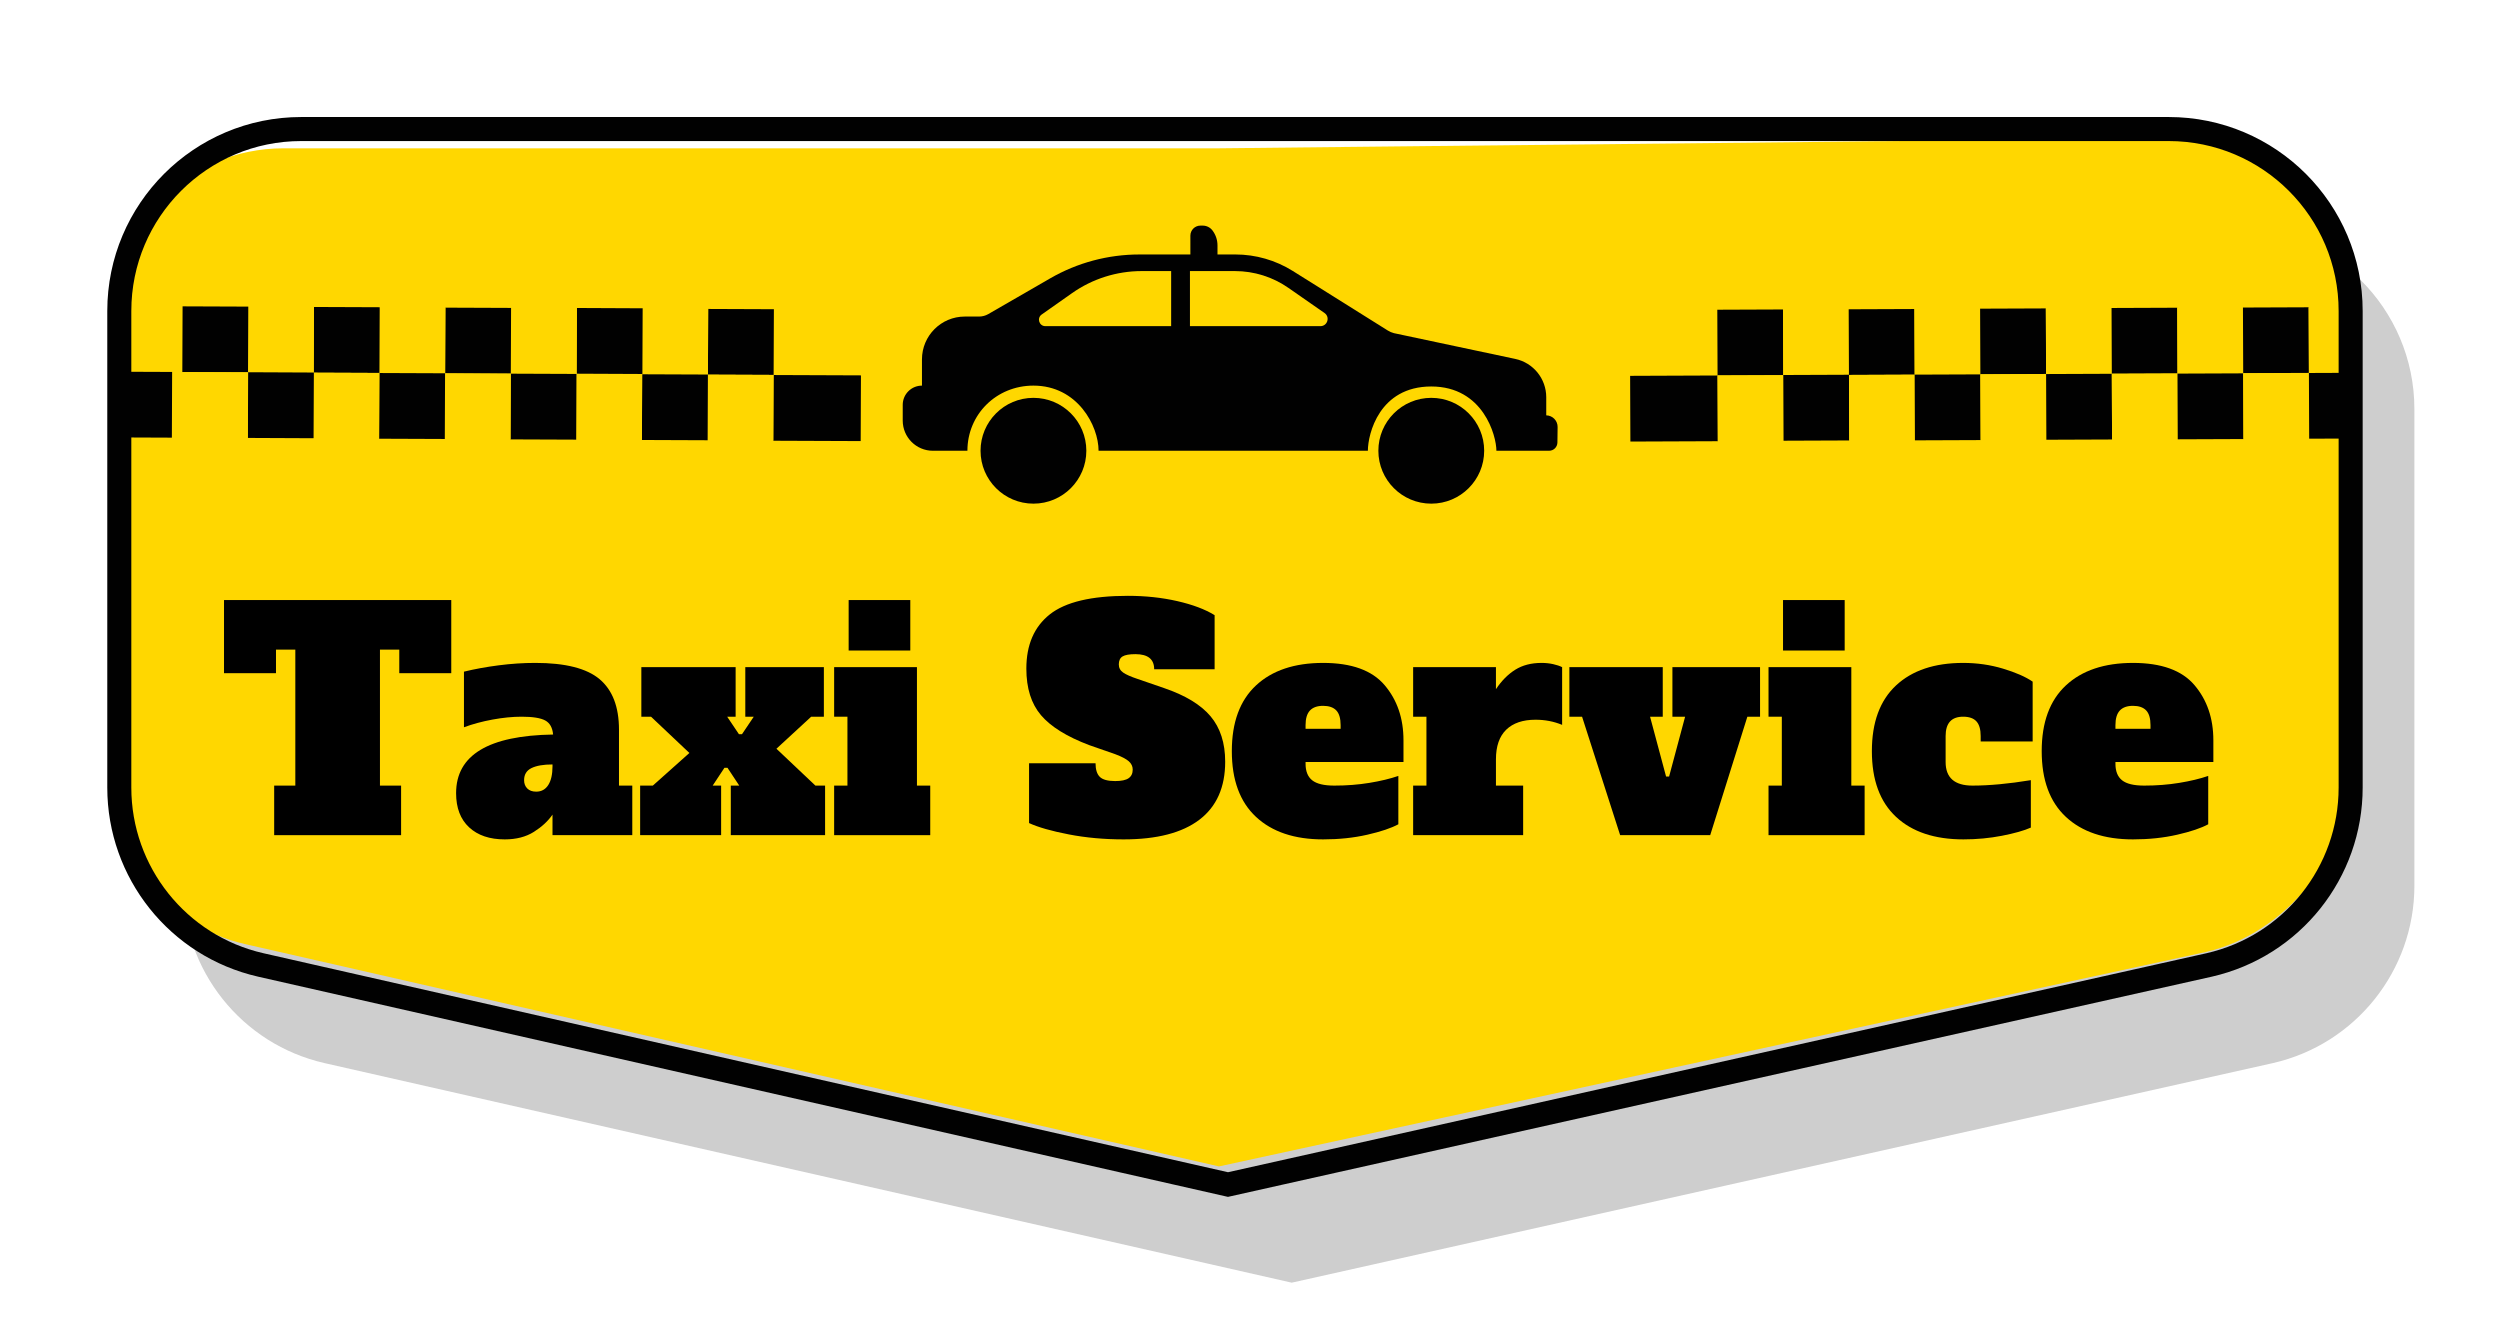 <?xml version="1.0" encoding="utf-8"?>
<!-- Generator: Adobe Illustrator 16.0.0, SVG Export Plug-In . SVG Version: 6.00 Build 0)  -->
<!DOCTYPE svg PUBLIC "-//W3C//DTD SVG 1.1//EN" "http://www.w3.org/Graphics/SVG/1.1/DTD/svg11.dtd">
<svg version="1.1" id="Layer_1" xmlns="http://www.w3.org/2000/svg" xmlns:xlink="http://www.w3.org/1999/xlink" x="0px" y="0px"
	 width="455px" height="240px" viewBox="0 0 455 240" enable-background="new 0 0 455 240" xml:space="preserve">
<g>
	<g>
		<defs>
			<rect id="SVGID_1_" x="-500.449" y="-206.6" width="1018.449" height="1018.448"/>
		</defs>
		<clipPath id="SVGID_2_">
			<use xlink:href="#SVGID_1_"  overflow="visible"/>
		</clipPath>
		<g opacity="0.65" clip-path="url(#SVGID_2_)">
			<g>
				<defs>
					<rect id="SVGID_3_" x="33.311" y="41.348" width="406.105" height="192.103"/>
				</defs>
				<clipPath id="SVGID_4_">
					<use xlink:href="#SVGID_3_"  overflow="visible"/>
				</clipPath>
				<path clip-path="url(#SVGID_4_)" fill="#B3B3B3" d="M235.093,41.349H66.43c-18.291,0-33.12,14.828-33.12,33.12v86.726
					c0,15.45,10.685,28.852,25.749,32.289l176.033,39.964l178.575-39.964c15.063-3.438,25.752-16.839,25.752-32.289V74.469
					c0-18.292-14.831-33.12-33.124-33.12H235.093z"/>
			</g>
		</g>
		<path clip-path="url(#SVGID_2_)" fill="#FFD700" d="M221.85,26.992H51.597c-17.412,0-31.53,14.116-31.53,31.529v82.559
			c0,14.71,10.172,27.465,24.514,30.738l177.269,40.47l179.66-39.042c14.342-3.273,26.31-17.753,26.31-32.462V57.821
			c0-17.413-16.112-32.674-33.521-32.674L221.85,26.992z"/>
		<path clip-path="url(#SVGID_2_)" fill="#010101" d="M197.713,82.038c0,5.317-4.308,9.627-9.627,9.627
			c-5.316,0-9.627-4.311-9.627-9.627s4.311-9.629,9.627-9.629C193.405,72.409,197.713,76.721,197.713,82.038"/>
		<path clip-path="url(#SVGID_2_)" fill="#010101" d="M270.119,82.038c0,5.317-4.31,9.627-9.628,9.627
			c-5.315,0-9.628-4.311-9.628-9.627s4.313-9.629,9.628-9.629C265.81,72.409,270.119,76.721,270.119,82.038"/>
		<path clip-path="url(#SVGID_2_)" fill="#010101" d="M199.94,82.038c0-4.537-3.818-11.856-11.854-11.856
			c-6.766,0-12.017,5.252-12.017,11.856h-6.285c-3.03,0-5.488-2.459-5.488-5.49v-2.865c0-1.934,1.566-3.5,3.501-3.5v-4.773
			c0-4.307,3.49-7.797,7.797-7.797h2.605c0.585,0,1.16-0.156,1.67-0.449l11.274-6.507c4.931-2.845,10.52-4.342,16.213-4.342h9.293
			V42.89c0-1.011,0.819-1.829,1.83-1.829h0.421c0.688,0,1.337,0.32,1.755,0.863c0.601,0.781,0.927,1.739,0.927,2.727v1.662h3.259
			c3.695,0,7.313,1.041,10.442,3.001l17.29,10.837c0.342,0.214,0.716,0.377,1.105,0.48l22.092,4.691
			c3.295,0.698,5.646,3.606,5.646,6.97v3.3c1.158,0.021,2.081,0.97,2.069,2.126l-0.036,2.819c-0.008,0.832-0.685,1.5-1.516,1.5
			h-9.588c0-2.732-2.388-11.696-11.855-11.696s-11.537,8.645-11.537,11.696H199.94z"/>
		<path clip-path="url(#SVGID_2_)" fill="#FFD700" d="M189.589,57.238l5.522-3.886c3.712-2.614,8.144-4.017,12.683-4.017h5.355
			v10.025h-22.889C189.121,59.361,188.658,57.895,189.589,57.238"/>
		<path clip-path="url(#SVGID_2_)" fill="#FFD700" d="M216.57,49.336v10.025h23.739c1.289,0,1.81-1.658,0.752-2.394l-6.58-4.58
			c-2.853-1.988-6.247-3.051-9.723-3.051H216.57z"/>
	</g>
	<g>
		<defs>
			<path id="SVGID_5_" d="M224.85,26.992H54.597c-17.414,0-31.53,14.115-31.53,31.529v82.561c0,14.708,10.17,27.463,24.514,30.736
				l177.269,40.471l177.266-40.471c14.343-3.273,24.51-16.028,24.51-30.736V58.521c0-17.414-14.11-31.529-31.522-31.529H224.85z"/>
		</defs>
		<clipPath id="SVGID_6_">
			<use xlink:href="#SVGID_5_"  overflow="visible"/>
		</clipPath>
		<polygon clip-path="url(#SVGID_6_)" fill="#FFD700" points="140.83,68.172 156.738,68.244 150.876,56.259 140.882,56.214 		"/>
		
			<rect x="140.804" y="68.206" transform="matrix(-1 -0.004 0.004 -1 297.176 149.047)" clip-path="url(#SVGID_6_)" fill="#010101" width="15.907" height="11.96"/>
		
			<rect x="128.898" y="56.188" transform="matrix(-1 -0.004 0.004 -1 269.473 124.939)" clip-path="url(#SVGID_6_)" fill="#010101" width="11.958" height="11.957"/>
		
			<rect x="128.846" y="68.145" transform="matrix(-1 -0.004 0.004 -1 269.314 148.854)" clip-path="url(#SVGID_6_)" fill="#FFD700" width="11.956" height="11.959"/>
		
			<rect x="116.941" y="56.133" transform="matrix(-1 -0.004 0.004 -1 245.561 124.773)" clip-path="url(#SVGID_6_)" fill="#FFD700" width="11.957" height="11.96"/>
		
			<rect x="116.886" y="68.092" transform="matrix(-1 -0.004 0.004 -1 245.404 148.684)" clip-path="url(#SVGID_6_)" fill="#010101" width="11.959" height="11.959"/>
		<polygon clip-path="url(#SVGID_6_)" fill="#010101" points="104.957,68.012 116.915,68.066 116.964,56.109 105.008,56.054 		"/>
		
			<rect x="104.929" y="68.039" transform="matrix(-1 -0.004 0.004 -1 221.482 148.534)" clip-path="url(#SVGID_6_)" fill="#FFD700" width="11.959" height="11.959"/>
		
			<rect x="93.025" y="56.027" transform="matrix(-1 -0.004 0.004 -1 197.73 124.453)" clip-path="url(#SVGID_6_)" fill="#FFD700" width="11.958" height="11.959"/>
		
			<rect x="92.972" y="67.985" transform="matrix(-1 -0.004 0.004 -1 197.567 148.372)" clip-path="url(#SVGID_6_)" fill="#010101" width="11.957" height="11.959"/>
		
			<rect x="81.066" y="55.975" transform="matrix(-1 -0.004 0.004 -1 173.811 124.298)" clip-path="url(#SVGID_6_)" fill="#010101" width="11.958" height="11.959"/>
		
			<rect x="81.012" y="67.933" transform="matrix(-1 -0.004 0.004 -1 173.657 148.208)" clip-path="url(#SVGID_6_)" fill="#FFD700" width="11.96" height="11.959"/>
		
			<rect x="69.107" y="55.922" transform="matrix(-1 -0.004 0.004 -1 149.903 124.129)" clip-path="url(#SVGID_6_)" fill="#FFD700" width="11.96" height="11.959"/>
		
			<rect x="69.056" y="67.881" transform="matrix(-1 -0.004 0.004 -1 149.739 148.052)" clip-path="url(#SVGID_6_)" fill="#010101" width="11.957" height="11.957"/>
		
			<rect x="57.151" y="55.869" transform="matrix(-1 -0.004 0.004 -1 125.985 123.974)" clip-path="url(#SVGID_6_)" fill="#010101" width="11.957" height="11.959"/>
		
			<rect x="57.096" y="67.826" transform="matrix(-1 -0.004 0.004 -1 125.821 147.89)" clip-path="url(#SVGID_6_)" fill="#FFD700" width="11.959" height="11.959"/>
		
			<rect x="45.192" y="55.814" transform="matrix(-1 -0.004 0.004 -1 102.065 123.817)" clip-path="url(#SVGID_6_)" fill="#FFD700" width="11.959" height="11.959"/>
		<polygon clip-path="url(#SVGID_6_)" fill="#010101" points="45.114,79.704 57.071,79.758 57.123,67.801 45.164,67.746 		"/>
		
			<rect x="33.235" y="55.762" transform="matrix(-1 -0.004 0.004 -1 78.152 123.657)" clip-path="url(#SVGID_6_)" fill="#010101" width="11.957" height="11.959"/>
		
			<rect x="33.18" y="67.72" transform="matrix(-1 -0.004 0.004 -1 77.994 147.57)" clip-path="url(#SVGID_6_)" fill="#FFD700" width="11.959" height="11.959"/>
		
			<rect x="21.276" y="55.71" transform="matrix(-1 -0.004 0.004 -1 54.232 123.498)" clip-path="url(#SVGID_6_)" fill="#FFD700" width="11.959" height="11.957"/>
		
			<rect x="21.223" y="67.668" transform="matrix(-1 -0.004 0.004 -1 54.076 147.413)" clip-path="url(#SVGID_6_)" fill="#010101" width="11.959" height="11.958"/>
		
			<rect x="9.318" y="55.655" transform="matrix(-1 -0.004 0.004 -1 30.321 123.337)" clip-path="url(#SVGID_6_)" fill="#010101" width="11.959" height="11.96"/>
		
			<rect x="9.264" y="67.613" transform="matrix(-1 -0.004 0.004 -1 30.156 147.252)" clip-path="url(#SVGID_6_)" fill="#FFD700" width="11.959" height="11.959"/>
		
			<rect x="-5.639" y="55.603" transform="matrix(-1 -0.004 0.004 -1 0.403 123.165)" clip-path="url(#SVGID_6_)" fill="#FFD700" width="11.959" height="11.957"/>
		
			<rect x="-5.694" y="67.561" transform="matrix(-1 -0.004 0.004 -1 0.243 147.08)" clip-path="url(#SVGID_6_)" fill="#010101" width="11.959" height="11.957"/>
		
			<rect x="-17.597" y="55.549" transform="matrix(-1 -0.004 0.004 -1 -23.506 123.005)" clip-path="url(#SVGID_6_)" fill="#010101" width="11.959" height="11.959"/>
		
			<rect x="-17.651" y="67.508" transform="matrix(-1 -0.004 0.004 -1 -23.664 146.922)" clip-path="url(#SVGID_6_)" fill="#FFD700" width="11.959" height="11.959"/>
		
			<rect x="-29.555" y="55.497" transform="matrix(-1 -0.004 0.004 -1 -47.429 122.844)" clip-path="url(#SVGID_6_)" fill="#FFD700" width="11.957" height="11.958"/>
		
			<rect x="-29.609" y="67.455" transform="matrix(-1 -0.004 0.004 -1 -47.582 146.762)" clip-path="url(#SVGID_6_)" fill="#010101" width="11.959" height="11.957"/>
		<polygon clip-path="url(#SVGID_6_)" fill="#010101" points="-44.53,67.361 -29.583,67.428 -29.529,55.469 -38.498,55.43 		"/>
		
			<rect x="-44.556" y="67.395" transform="matrix(-1 -0.004 0.004 -1 -74.48 146.588)" clip-path="url(#SVGID_6_)" fill="#FFD700" width="14.949" height="11.957"/>
		<polygon clip-path="url(#SVGID_6_)" fill="#FFD700" points="312.627,68.172 296.718,68.244 302.577,56.259 312.572,56.214 		"/>
		
			<rect x="296.744" y="68.206" transform="matrix(1 -0.004 0.004 1 -0.334 1.385)" clip-path="url(#SVGID_6_)" fill="#010101" width="15.909" height="11.96"/>
		
			<rect x="312.6" y="56.188" transform="matrix(1 -0.004 0.004 1 -0.276 1.432)" clip-path="url(#SVGID_6_)" fill="#010101" width="11.955" height="11.957"/>
		
			<rect x="312.653" y="68.145" transform="matrix(1 -0.004 0.004 1 -0.33 1.432)" clip-path="url(#SVGID_6_)" fill="#FFD700" width="11.958" height="11.959"/>
		
			<rect x="324.556" y="56.133" transform="matrix(1 -0.004 0.004 1 -0.273 1.472)" clip-path="url(#SVGID_6_)" fill="#FFD700" width="11.959" height="11.96"/>
		
			<rect x="324.61" y="68.092" transform="matrix(1 -0.004 0.004 1 -0.323 1.458)" clip-path="url(#SVGID_6_)" fill="#010101" width="11.959" height="11.959"/>
		
			<rect x="336.515" y="56.082" transform="matrix(1 -0.004 0.004 1 -0.278 1.553)" clip-path="url(#SVGID_6_)" fill="#010101" width="11.959" height="11.957"/>
		
			<rect x="336.569" y="68.039" transform="matrix(1 -0.004 0.004 1 -0.329 1.54)" clip-path="url(#SVGID_6_)" fill="#FFD700" width="11.956" height="11.959"/>
		
			<rect x="348.474" y="56.027" transform="matrix(1 -0.004 0.004 1 -0.273 1.578)" clip-path="url(#SVGID_6_)" fill="#FFD700" width="11.958" height="11.959"/>
		
			<rect x="348.526" y="67.985" transform="matrix(1 -0.004 0.004 1 -0.329 1.593)" clip-path="url(#SVGID_6_)" fill="#010101" width="11.958" height="11.959"/>
		
			<rect x="360.431" y="55.975" transform="matrix(1 -0.004 0.004 1 -0.275 1.646)" clip-path="url(#SVGID_6_)" fill="#010101" width="11.959" height="11.959"/>
		
			<rect x="360.484" y="67.933" transform="matrix(1 -0.004 0.004 1 -0.322 1.617)" clip-path="url(#SVGID_6_)" fill="#FFD700" width="11.958" height="11.959"/>
		
			<rect x="372.39" y="55.922" transform="matrix(1 -0.004 0.004 1 -0.267 1.654)" clip-path="url(#SVGID_6_)" fill="#FFD700" width="11.956" height="11.959"/>
		
			<rect x="372.443" y="67.881" transform="matrix(1 -0.004 0.004 1 -0.325 1.685)" clip-path="url(#SVGID_6_)" fill="#010101" width="11.959" height="11.957"/>
		
			<rect x="384.347" y="55.869" transform="matrix(1 -0.004 0.004 1 -0.269 1.722)" clip-path="url(#SVGID_6_)" fill="#010101" width="11.958" height="11.959"/>
		
			<rect x="384.4" y="67.826" transform="matrix(1 -0.004 0.004 1 -0.325 1.738)" clip-path="url(#SVGID_6_)" fill="#FFD700" width="11.96" height="11.959"/>
		
			<rect x="396.305" y="55.814" transform="matrix(1 -0.004 0.004 1 -0.274 1.807)" clip-path="url(#SVGID_6_)" fill="#FFD700" width="11.959" height="11.959"/>
		
			<rect x="396.359" y="67.774" transform="matrix(1 -0.004 0.004 1 -0.327 1.808)" clip-path="url(#SVGID_6_)" fill="#010101" width="11.954" height="11.957"/>
		
			<rect x="408.264" y="55.762" transform="matrix(1 -0.004 0.004 1 -0.271 1.844)" clip-path="url(#SVGID_6_)" fill="#010101" width="11.959" height="11.959"/>
		
			<rect x="408.316" y="67.72" transform="matrix(1 -0.004 0.004 1 -0.321 1.828)" clip-path="url(#SVGID_6_)" fill="#FFD700" width="11.959" height="11.959"/>
		
			<rect x="420.221" y="55.71" transform="matrix(1 -0.004 0.004 1 -0.273 1.915)" clip-path="url(#SVGID_6_)" fill="#FFD700" width="11.959" height="11.957"/>
		
			<rect x="420.275" y="67.668" transform="matrix(1 -0.004 0.004 1 -0.324 1.898)" clip-path="url(#SVGID_6_)" fill="#010101" width="11.958" height="11.958"/>
		
			<rect x="432.18" y="55.655" transform="matrix(1 -0.004 0.004 1 -0.27 1.951)" clip-path="url(#SVGID_6_)" fill="#010101" width="11.954" height="11.96"/>
		<polygon clip-path="url(#SVGID_6_)" fill="#FFD700" points="444.219,79.545 432.259,79.599 432.208,67.64 444.162,67.587 		"/>
	</g>
	<g>
		<defs>
			<rect id="SVGID_7_" x="-500.449" y="-206.6" width="1018.449" height="1018.448"/>
		</defs>
		<clipPath id="SVGID_8_">
			<use xlink:href="#SVGID_7_"  overflow="visible"/>
		</clipPath>
		<path clip-path="url(#SVGID_8_)" fill="none" stroke="#010101" stroke-width="4.375" stroke-miterlimit="10" d="M223.493,23.485
			H54.831c-18.291,0-33.119,14.828-33.119,33.12v86.725c0,15.451,10.686,28.851,25.749,32.29l176.032,39.968l178.579-39.968
			c15.061-3.439,25.747-16.839,25.747-32.29V56.605c0-18.292-14.831-33.12-33.119-33.12H223.493z"/>
	</g>
</g>
<path d="M82.13,122.52h-9.46v-4.289h-3.52v24.75H73V152H49.9v-9.02h3.85v-24.75h-3.52v4.289h-9.46v-13.31h41.36V122.52z"/>
<path d="M115.076,142.98V152h-14.52v-3.74c-0.807,1.174-1.935,2.219-3.383,3.135c-1.449,0.917-3.217,1.375-5.307,1.375
	c-2.75,0-4.914-0.733-6.49-2.199c-1.577-1.467-2.365-3.538-2.365-6.215c0-6.931,5.885-10.486,17.655-10.671
	c-0.11-1.246-0.587-2.099-1.43-2.557c-0.844-0.458-2.274-0.688-4.29-0.688c-1.65,0-3.419,0.174-5.307,0.522
	c-1.889,0.349-3.622,0.816-5.198,1.402v-10.12c1.943-0.477,4.051-0.861,6.325-1.155c2.273-0.293,4.491-0.439,6.655-0.439
	c5.463,0,9.368,0.989,11.715,2.97c2.346,1.979,3.52,5.042,3.52,9.185v10.176H115.076z M100.556,139.13
	c-1.65,0-2.925,0.22-3.823,0.66c-0.899,0.44-1.347,1.174-1.347,2.2c0,0.624,0.192,1.127,0.577,1.513
	c0.385,0.385,0.926,0.577,1.623,0.577c0.953,0,1.686-0.403,2.2-1.21c0.513-0.807,0.77-1.943,0.77-3.41V139.13z"/>
<path d="M148.405,142.98h1.76V152h-17.16v-9.02h1.54l-2.145-3.245h-0.55l-2.145,3.245h1.54V152h-14.74v-9.02h2.31l6.655-5.94
	l-6.985-6.6h-1.76v-9.021h17.16v9.021h-1.54l2.145,3.189h0.55l2.145-3.189h-1.54v-9.021h14.3v9.021h-2.31l-6.325,5.829
	L148.405,142.98z"/>
<path d="M151.814,152v-9.02h2.42v-12.54h-2.42v-9.021h15.07v21.561h2.42V152H151.814z M154.454,118.395v-9.185h11.22v9.185H154.454z
	"/>
<path d="M194.521,151.862c-3.136-0.604-5.547-1.292-7.233-2.063v-10.89h12.101c0,1.137,0.256,1.962,0.77,2.475
	c0.514,0.514,1.448,0.771,2.806,0.771c1.136,0,1.952-0.174,2.447-0.522s0.742-0.871,0.742-1.567c0-0.587-0.238-1.091-0.715-1.513
	c-0.477-0.421-1.302-0.853-2.475-1.293l-4.73-1.649c-4.07-1.54-6.994-3.355-8.772-5.445c-1.779-2.09-2.667-4.913-2.667-8.47
	c0-4.326,1.42-7.618,4.262-9.873s7.581-3.382,14.218-3.382c3.19,0,6.188,0.321,8.992,0.962c2.806,0.643,5.069,1.494,6.793,2.558
	v9.845h-11c0-1.833-1.137-2.75-3.41-2.75c-1.1,0-1.879,0.138-2.338,0.413c-0.458,0.274-0.688,0.761-0.688,1.457
	c0,0.624,0.266,1.119,0.798,1.485c0.531,0.367,1.402,0.752,2.612,1.155l4.785,1.649c3.887,1.32,6.719,3.034,8.498,5.143
	c1.777,2.109,2.667,4.867,2.667,8.277c0,4.657-1.567,8.177-4.702,10.561s-7.728,3.574-13.777,3.574
	C200.983,152.77,197.656,152.468,194.521,151.862z"/>
<path d="M228.593,148.673c-2.934-2.731-4.4-6.719-4.4-11.963c0-5.243,1.467-9.23,4.4-11.963c2.934-2.73,7.003-4.097,12.21-4.097
	c5.17,0,8.9,1.347,11.192,4.042c2.291,2.695,3.438,6.042,3.438,10.038v3.96h-17.819v0.329c0,1.357,0.402,2.356,1.21,2.998
	c0.806,0.642,2.145,0.963,4.015,0.963c2.236,0,4.363-0.165,6.38-0.495s3.776-0.751,5.28-1.266v8.8
	c-1.284,0.697-3.163,1.33-5.638,1.898c-2.475,0.567-5.161,0.852-8.058,0.852C235.596,152.77,231.526,151.404,228.593,148.673z
	 M243.993,132.64v-0.659c0-1.246-0.267-2.146-0.798-2.695c-0.532-0.55-1.329-0.825-2.393-0.825s-1.861,0.284-2.393,0.853
	c-0.532,0.569-0.797,1.457-0.797,2.668v0.659H243.993z"/>
<path d="M282.658,120.87c0.659,0.146,1.21,0.33,1.649,0.55v10.505c-1.504-0.623-3.117-0.935-4.84-0.935
	c-2.31,0-4.089,0.604-5.335,1.814c-1.247,1.21-1.87,3.007-1.87,5.391v4.785h4.95V152h-20.021v-9.02h2.42v-12.54h-2.42v-9.021h15.07
	v4.015c1.026-1.54,2.2-2.722,3.521-3.547c1.319-0.825,2.915-1.237,4.784-1.237C281.301,120.65,281.998,120.724,282.658,120.87z"/>
<path d="M294.867,152l-6.93-21.56h-2.311v-9.021h16.995v9.021h-2.31l2.915,10.89h0.55l2.915-10.89h-2.311v-9.021h15.95v9.021h-2.31
	L311.257,152H294.867z"/>
<path d="M321.871,152v-9.02h2.42v-12.54h-2.42v-9.021h15.069v21.561h2.421V152H321.871z M324.511,118.395v-9.185h11.22v9.185
	H324.511z"/>
<path d="M345.081,148.673c-2.934-2.731-4.4-6.719-4.4-11.963c0-5.243,1.467-9.23,4.4-11.963c2.934-2.73,7.003-4.097,12.21-4.097
	c2.53,0,4.95,0.349,7.26,1.045c2.311,0.696,4.106,1.484,5.391,2.364v10.891h-9.46v-0.99c0-1.21-0.257-2.099-0.771-2.667
	s-1.319-0.853-2.42-0.853c-2.127,0-3.189,1.174-3.189,3.52v4.73c0,2.859,1.631,4.29,4.895,4.29c3.043,0,6.581-0.33,10.615-0.99
	v8.635c-1.247,0.55-2.998,1.045-5.253,1.485c-2.255,0.439-4.592,0.659-7.013,0.659C352.103,152.77,348.015,151.404,345.081,148.673z
	"/>
<path d="M375.99,148.673c-2.934-2.731-4.4-6.719-4.4-11.963c0-5.243,1.467-9.23,4.4-11.963c2.934-2.73,7.003-4.097,12.21-4.097
	c5.17,0,8.9,1.347,11.192,4.042c2.291,2.695,3.438,6.042,3.438,10.038v3.96h-17.819v0.329c0,1.357,0.402,2.356,1.21,2.998
	c0.806,0.642,2.145,0.963,4.015,0.963c2.236,0,4.363-0.165,6.38-0.495s3.776-0.751,5.28-1.266v8.8
	c-1.284,0.697-3.163,1.33-5.638,1.898c-2.475,0.567-5.161,0.852-8.058,0.852C382.993,152.77,378.924,151.404,375.99,148.673z
	 M391.391,132.64v-0.659c0-1.246-0.267-2.146-0.798-2.695c-0.532-0.55-1.329-0.825-2.393-0.825s-1.861,0.284-2.393,0.853
	c-0.532,0.569-0.797,1.457-0.797,2.668v0.659H391.391z"/>
</svg>
